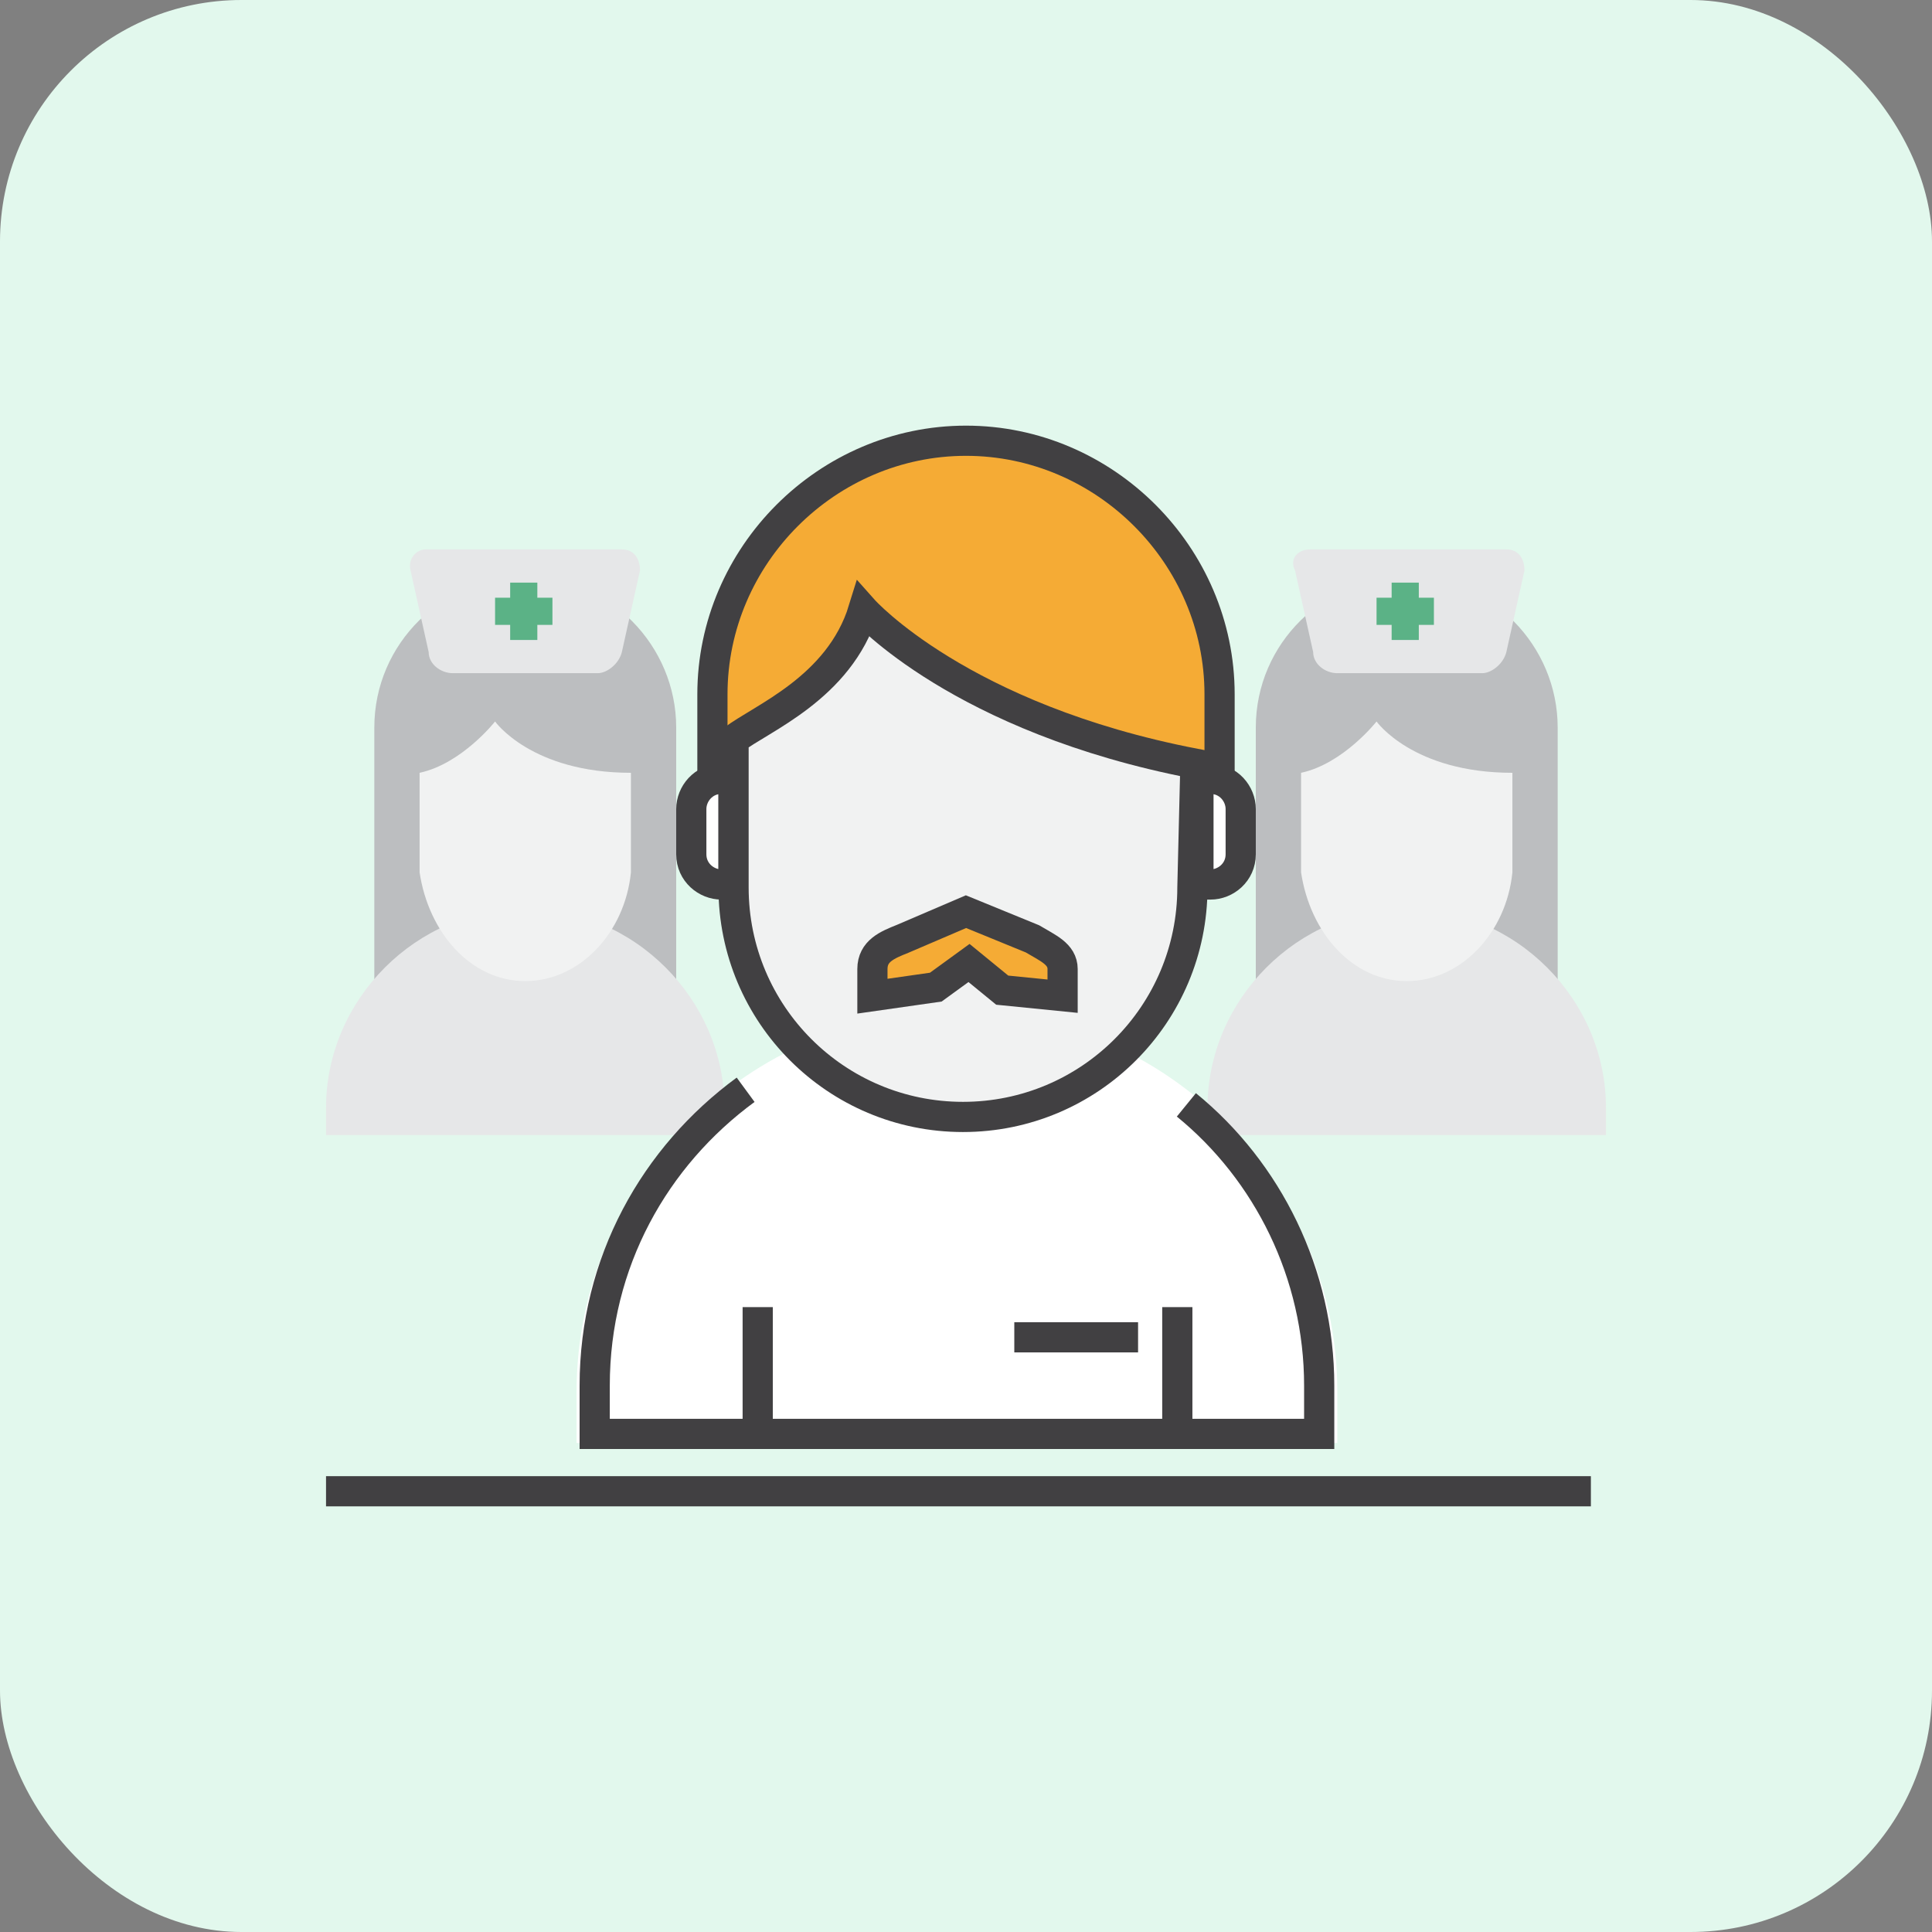 <svg xmlns="http://www.w3.org/2000/svg" width="64" height="64" viewBox="0 0 64 64" fill="none"><rect x="0" y="0" width="64" height="64" fill="#808080" stroke="none"/><rect width="64" height="64" rx="8" fill="#E2F8ED"></rect><path d="M51.7 34.6C51.7 37.4 41.6 37.4 41.6 34.6V24.1C41.6 21.3 43.9 19.1 46.6 19.1C49.4 19.1 51.6 21.4 51.6 24.1V34.6H51.7Z" fill="#BCBEC0"></path><path d="M43.4 18.2H49.9C50.3 18.2 50.5 18.5 50.5 18.9L49.9 21.6C49.8 22 49.4 22.3 49.1 22.3H44.3C43.9 22.3 43.5 22 43.5 21.6L42.9 18.9C42.7 18.5 43 18.2 43.4 18.2Z" fill="#E6E7E8"></path><path d="M45.6 19.8H47.5V20.7H45.6V19.8Z" fill="#5BB286"></path><path d="M46.1 19.3H47V21.2H46.1V19.3Z" fill="#5BB286"></path><path d="M53.2 37.6V36.7C53.2 33.1 50.2 30.1 46.6 30.1C43 30.1 40 33.1 40 36.7V37.6H53.2Z" fill="#E6E7E8"></path><path d="M50.1 25.6C46.8 25.6 45.6 23.9 45.6 23.9C45.6 23.9 44.5 25.3 43.1 25.6V28.9C43.4 30.9 44.8 32.5 46.6 32.5C48.4 32.5 49.9 30.9 50.1 28.9V25.6Z" fill="#F1F2F2"></path><path d="M22.5 34.6C22.5 37.4 12.4 37.4 12.4 34.6V24.1C12.4 21.3 14.7 19.1 17.4 19.1C20.2 19.1 22.4 21.4 22.4 24.1V34.6H22.5Z" fill="#BCBEC0"></path><path d="M14.1 18.2H20.6C21 18.2 21.2 18.5 21.2 18.9L20.6 21.6C20.5 22 20.1 22.3 19.8 22.3H15C14.6 22.3 14.2 22 14.2 21.6L13.6 18.9C13.5 18.5 13.8 18.2 14.1 18.2Z" fill="#E6E7E8"></path><path d="M16.4 19.8H18.3V20.7H16.4V19.8Z" fill="#5BB286"></path><path d="M16.9 19.3H17.8V21.2H16.9V19.3Z" fill="#5BB286"></path><path d="M24 37.6V36.7C24 33.1 21 30.1 17.4 30.1C13.8 30.1 10.8 33.1 10.8 36.7V37.6H24Z" fill="#E6E7E8"></path><path d="M20.9 25.6C17.6 25.6 16.4 23.9 16.4 23.9C16.4 23.9 15.3 25.3 13.9 25.6V28.9C14.2 30.9 15.6 32.5 17.4 32.5C19.2 32.5 20.7 30.9 20.9 28.9V25.6Z" fill="#F1F2F2"></path><path d="M44.3 47.8V46.1C44.3 39.2 38.6 33.5 31.7 33.5C24.8 33.5 19.1 39.2 19.1 46.1V47.8H44.3Z" fill="white"></path><path d="M24.7 36.1C21.7 38.3 19.7 41.8 19.7 45.9V47.5H43.7V45.9C43.7 42.2 42 38.8 39.3 36.6" stroke="#414042" stroke-miterlimit="10"></path><path d="M25.1 43.3V47.8" stroke="#414042" stroke-miterlimit="10"></path><path d="M39 43.3V47.8" stroke="#414042" stroke-miterlimit="10"></path><path d="M40.4 26.9V23C40.4 18.4 36.6 14.6 32 14.6C27.4 14.6 23.6 18.4 23.6 23V26.9H40.4Z" fill="#F5AB35"></path><path d="M40.4 26.9V23C40.4 18.4 36.6 14.6 32 14.6C27.4 14.6 23.6 18.4 23.6 23V26.9H40.4V26.9Z" stroke="#414042" stroke-miterlimit="10" stroke-linecap="round"></path><path d="M24.3 29.3H23.9C23.4 29.3 22.9 28.9 22.9 28.3V26.8C22.9 26.3 23.3 25.8 23.9 25.8H24.3V29.3Z" fill="white"></path><path d="M39.7 29.3H40.1C40.6 29.3 41.1 28.9 41.1 28.3V26.8C41.1 26.3 40.7 25.8 40.1 25.8H39.7V29.3Z" fill="white"></path><path d="M24.3 29.3H23.9C23.4 29.3 22.9 28.9 22.9 28.3V26.8C22.9 26.3 23.3 25.8 23.9 25.8H24.3V29.3Z" stroke="#414042" stroke-miterlimit="10" stroke-linecap="round"></path><path d="M39.7 29.3H40.1C40.6 29.3 41.1 28.9 41.1 28.3V26.8C41.1 26.3 40.7 25.8 40.1 25.8H39.7V29.3Z" stroke="#414042" stroke-miterlimit="10" stroke-linecap="round"></path><path d="M24.3 24.5V29.4C24.3 33.6 27.7 37 31.9 37C36.1 37 39.5 33.6 39.5 29.4L39.6 25.3C33.9 24.3 29.7 21.2 28.6 20.2C28.6 20.2 26.4 23.9 24.3 24.5Z" fill="#F1F2F2"></path><path d="M24.3 24.5V29.4C24.3 33.6 27.7 37 31.9 37C36.1 37 39.5 33.6 39.5 29.4L39.6 25.3C31.8 23.8 28.6 20.2 28.6 20.2C27.8 22.8 25.2 23.8 24.3 24.5V24.5Z" stroke="#414042" stroke-miterlimit="10" stroke-linecap="round"></path><path d="M35.2 33V32.1C35.2 31.6 34.7 31.4 34.2 31.1L32 30.2L29.9 31.1C29.4 31.3 28.9 31.5 28.9 32.1V33L31 32.7L32.1 31.9L33.2 32.8L35.2 33Z" fill="#F5AB35"></path><path d="M35.2 33V32.1C35.2 31.6 34.7 31.4 34.2 31.1L32 30.2L29.9 31.1C29.4 31.3 28.9 31.5 28.9 32.1V33L31 32.7L32.1 31.9L33.2 32.8L35.2 33V33Z" stroke="#414042" stroke-miterlimit="10" stroke-linecap="round"></path><path d="M33.6 44.3H37.7" stroke="#414042" stroke-miterlimit="10"></path><path d="M10.8 49.4H52.7" stroke="#414042" stroke-miterlimit="10"></path></svg>
